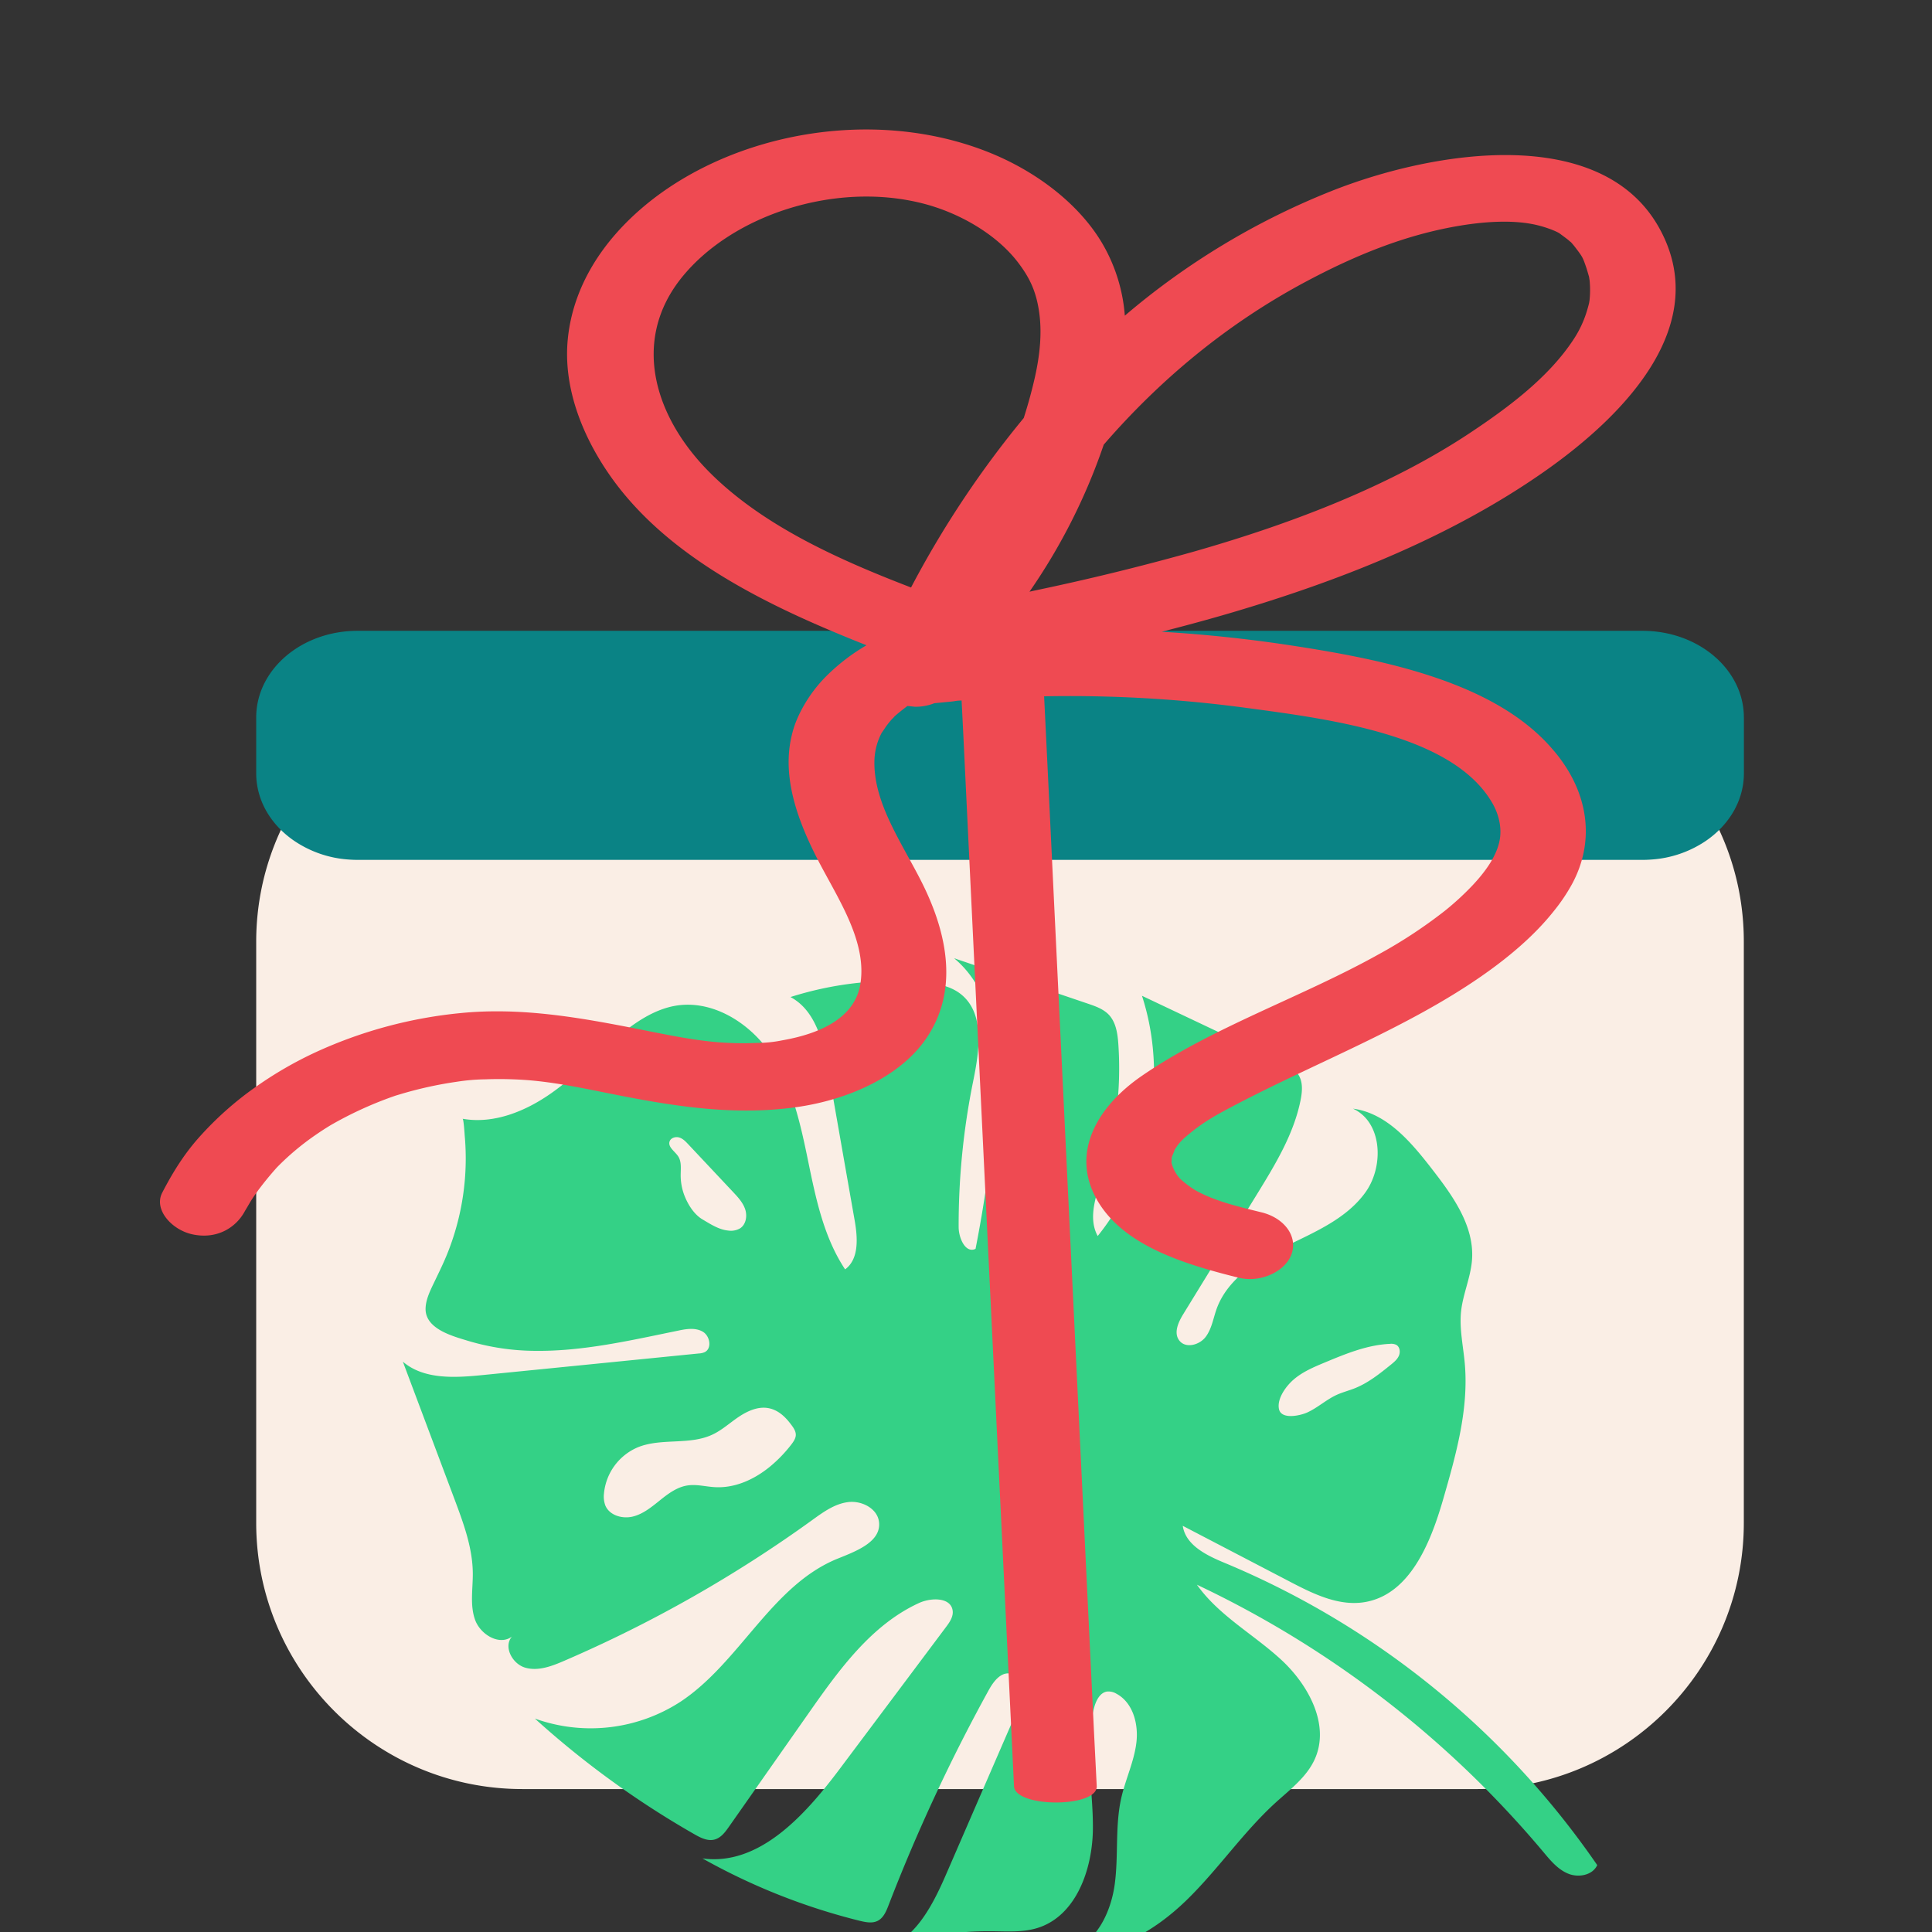<svg width="72" height="72" viewBox="0 0 72 72" fill="none" xmlns="http://www.w3.org/2000/svg"><rect x="0" y="0" width="72" height="72" fill="#333333" stroke="none"/><g clip-path="url(#a)"><path d="M64.784 33.084c-.933-4.506-4.933-7.903-9.715-7.903H19.467c-4.781 0-8.78 3.4-9.714 7.903a9.945 9.945 0 0 0-.205 2.015v21.656c0 5.466 4.449 9.918 9.919 9.918h35.6c5.47 0 9.92-4.451 9.92-9.918V35.099a9.953 9.953 0 0 0-.203-2.015z" fill="#FAEEE5"/><path d="M53.361 43.56c-.776-1-1.683-2.079-2.939-2.243 1.09.5 1.165 2.138.467 3.114-.698.977-1.867 1.473-2.944 2-1.078.528-2.2 1.22-2.606 2.35-.126.353-.181.743-.409 1.043-.228.299-.73.436-.97.147-.24-.29-.045-.705.148-1.016.915-1.49 1.83-2.979 2.747-4.467.676-1.101 1.365-2.233 1.616-3.5.06-.305.089-.64-.067-.91s-.437-.403-.708-.533l-5.138-2.435c.977 3.008.333 6.49-1.65 8.953-.362-.66-.075-1.467.158-2.184.517-1.598.725-3.28.612-4.957-.027-.4-.087-.833-.369-1.12-.2-.2-.476-.3-.744-.391l-5.009-1.7c1.64 1.362 1.71 3.822 1.51 5.942a49.927 49.927 0 0 1-.71 4.888c-.373.18-.63-.4-.63-.815-.004-1.822.177-3.64.54-5.425.231-1.134.448-2.534-.46-3.254-.411-.324-.958-.409-1.48-.45a12.753 12.753 0 0 0-4.867.56c.946.503 1.229 1.698 1.414 2.753.325 1.856.65 3.711.977 5.566.113.646.172 1.44-.355 1.83-.788-1.186-1.087-2.619-1.373-4.011-.286-1.393-.595-2.828-1.389-4.006-.793-1.178-2.205-2.062-3.604-1.8-.698.133-1.318.523-1.876.962-.928.734-1.738 1.605-2.703 2.285-.965.68-2.15 1.163-3.31.957.04.007.075.582.08.645a9.506 9.506 0 0 1-.618 4.302c-.15.386-.333.755-.512 1.129-.149.31-.323.651-.33 1-.013.767 1.035 1.033 1.615 1.21a8.856 8.856 0 0 0 2.442.363c1.805.025 3.583-.39 5.352-.752.308-.067.649-.12.921.038.272.159.352.63.067.765a.621.621 0 0 1-.218.047c-2.693.27-5.385.539-8.078.807-1.021.102-2.17.167-2.948-.502l1.926 5.129c.333.89.672 1.8.681 2.752.005.585-.113 1.19.085 1.74s.906.975 1.374.624c-.329.377.014 1.02.495 1.159.48.139.99-.055 1.449-.254a48.729 48.729 0 0 0 9.244-5.245c.411-.298.843-.612 1.347-.672.504-.06 1.09.241 1.145.746.081.734-.842 1.08-1.525 1.355-2.477.993-3.65 3.867-5.875 5.34a6.148 6.148 0 0 1-5.426.627 33.887 33.887 0 0 0 5.949 4.313c.224.128.477.257.729.2.251-.058.414-.28.56-.489l2.99-4.261c1.116-1.591 2.316-3.255 4.082-4.067.455-.21 1.187-.22 1.259.276.034.227-.112.438-.25.621a7333.67 7333.67 0 0 1-3.977 5.308c-1.279 1.704-2.985 3.6-5.096 3.311a23.514 23.514 0 0 0 5.866 2.326c.22.053.462.102.664 0 .216-.11.318-.355.404-.579a65.304 65.304 0 0 1 3.73-8.012c.173-.315.437-.676.792-.627.549.076.483.892.263 1.4l-2.635 6.075c-.462 1.067-1.057 2.25-2.084 2.701a12.088 12.088 0 0 1 3.792-.571c.564.005 1.143.048 1.684-.118 1.446-.444 2.059-2.181 2.074-3.694.014-1.513-.348-3.059.046-4.52.07-.26.211-.557.48-.6a.576.576 0 0 1 .351.081c.623.334.832 1.145.741 1.844-.09.7-.404 1.35-.56 2.038-.237 1.048-.1 2.145-.243 3.21-.143 1.064-.69 2.203-1.718 2.517 1.637.17 3.2-.76 4.383-1.906 1.182-1.147 2.111-2.533 3.328-3.643.544-.494 1.162-.955 1.462-1.625.573-1.276-.234-2.768-1.266-3.714-1.032-.946-2.318-1.64-3.127-2.783a38.113 38.113 0 0 1 12.91 9.959c.266.319.543.654.928.81.385.157.908.058 1.08-.32a31.606 31.606 0 0 0-13.873-11.258c-.678-.28-1.467-.66-1.573-1.386l4 2.085c.867.453 1.817.92 2.783.758 1.678-.283 2.451-2.2 2.922-3.835.476-1.65.957-3.348.805-5.059-.058-.65-.207-1.3-.137-1.947.07-.648.363-1.276.408-1.934.084-1.257-.726-2.376-1.498-3.37zM29.474 53.854a5.095 5.095 0 0 1-.8.82c-.577.466-1.292.794-2.047.747-.338-.02-.675-.114-1.008-.062-.393.06-.726.312-1.036.562-.31.249-.628.51-1.014.6-.387.089-.861-.051-1.011-.419a.959.959 0 0 1-.05-.44 2.08 2.08 0 0 1 1.28-1.733c.871-.344 1.905-.067 2.754-.462.362-.167.66-.446.99-.666.33-.221.73-.4 1.12-.321.392.08.663.373.88.677.201.284.144.438-.058.697zm-1.703-8.786c.082.248.032.561-.186.706a.674.674 0 0 1-.44.086c-.353-.032-.667-.24-.965-.416-.321-.19-.55-.566-.68-.907a2.098 2.098 0 0 1-.133-.74c0-.24.039-.501-.092-.702-.123-.189-.394-.347-.32-.56.047-.133.224-.185.36-.143.137.042.24.152.337.255l1.674 1.782c.178.19.362.389.445.639zm24.362 5.455c-.059.138-.18.238-.297.333-.417.338-.843.678-1.342.879-.224.089-.46.148-.68.248-.384.176-.703.474-1.086.651-.257.12-.988.291-1.067-.133-.072-.388.272-.849.542-1.083.338-.295.759-.471 1.174-.644.778-.324 1.574-.653 2.416-.692a.436.436 0 0 1 .245.038c.13.077.155.264.095.403z" fill="#34D186"/><path d="M64.99 26.737v2.082c0 1.017-.553 1.925-1.414 2.516a4.108 4.108 0 0 1-2.027.697c-.11.008-.222.013-.334.013H13.323c-.112 0-.226-.005-.333-.013a4.106 4.106 0 0 1-2.029-.699c-.863-.591-1.413-1.499-1.413-2.516v-2.08c0-1.784 1.69-3.228 3.775-3.228h47.891c2.084 0 3.775 1.444 3.775 3.228z" fill="#0A8385"/><path d="M46.148 22.757c4.101-1.226 8.022-2.83 11.333-5.134 3.24-2.253 6.304-5.606 4.356-9.122-2.15-3.88-8.36-2.908-12.196-1.39a27.56 27.56 0 0 0-7.722 4.653 6.253 6.253 0 0 0-.807-2.635c-.86-1.502-2.501-2.772-4.372-3.496-4.26-1.65-9.445-.666-12.674 2-1.66 1.373-2.71 3.087-2.904 4.984-.179 1.755.489 3.546 1.55 5.075 1.85 2.667 4.937 4.413 8.26 5.815.437.186.878.364 1.32.54a7.427 7.427 0 0 0-1.48 1.133 5.22 5.22 0 0 0-1.07 1.533 3.669 3.669 0 0 0-.239.706c-.374 1.562.24 3.2.986 4.644.316.61.69 1.243 1 1.892.423.888.722 1.803.574 2.718-.2 1.22-1.41 1.834-2.904 2.096a4.76 4.76 0 0 1-.949.098c-.46.02-.92.013-1.379-.02-1.045-.08-2.074-.306-3.088-.505-2.144-.423-4.313-.805-6.53-.592a16.81 16.81 0 0 0-5.428 1.454c-.783.361-1.532.793-2.237 1.29a12.29 12.29 0 0 0-2.157 1.923c-.56.634-.974 1.315-1.345 2.03-.327.63.356 1.386 1.119 1.552.914.2 1.634-.244 1.966-.874.028-.044.171-.288.2-.339a5.34 5.34 0 0 1 .21-.313c.042-.06.085-.122.13-.18a12.1 12.1 0 0 1 .65-.788 9.733 9.733 0 0 1 1.456-1.22c.183-.126.37-.248.561-.362a14.03 14.03 0 0 1 2.263-1.043c.19-.067.114-.04.358-.114a14.567 14.567 0 0 1 2.057-.451 7.579 7.579 0 0 1 1.075-.092 14.452 14.452 0 0 1 1.54.028c1.1.084 2.184.322 3.253.534 2.245.445 4.467.8 6.78.477 1.95-.272 3.873-1.14 4.84-2.543 1.023-1.48.895-3.187.318-4.76a10.15 10.15 0 0 0-.289-.7c-.72-1.58-1.986-3.188-1.946-4.904a2.342 2.342 0 0 1 .273-1.048c.022-.024.148-.22.173-.252.052-.073.112-.142.168-.212.018-.024.134-.133.134-.144.14-.126.329-.274.484-.39l.284.03c.247.002.491-.043.72-.133.2-.019.395-.037.592-.057a2.28 2.28 0 0 0 .2-.026c.067-.012.141-.013.212-.017a49.384 49.384 0 0 1 10.606.273c1.66.223 3.676.486 5.44 1.047 1.612.51 3.013 1.267 3.726 2.475.244.41.387.933.283 1.44-.12.59-.55 1.172-1.017 1.666-.324.34-.672.659-1.04.952a17.947 17.947 0 0 1-2.457 1.612c-2.849 1.588-6.173 2.706-8.813 4.522-1.693 1.163-2.641 2.875-1.693 4.585s3.194 2.418 5.303 2.939c.825.203 1.746-.242 1.968-.883.238-.68-.289-1.35-1.118-1.553-.85-.21-1.718-.409-2.458-.818a3.735 3.735 0 0 1-.58-.437 1.39 1.39 0 0 1-.32-.6s.015-.177 0-.133l.019-.084c.012-.04.12-.284.087-.234.173-.302.338-.44.584-.642.594-.488 1.118-.756 1.84-1.134 3-1.555 6.253-2.808 8.971-4.684 1.035-.714 2.013-1.534 2.745-2.458a6.71 6.71 0 0 0 .697-1.038c.8-1.506.616-3.15-.4-4.566a5.143 5.143 0 0 0-.315-.4c-1.112-1.316-2.764-2.174-4.6-2.772-1.629-.533-3.404-.856-5.067-1.112a52.817 52.817 0 0 0-4.925-.525l.134-.035c.912-.234 1.82-.482 2.721-.752zm-5.015-6.186c2.06-2.379 4.559-4.494 7.57-6.094 1.747-.929 3.626-1.722 5.702-2.066.872-.145 1.861-.218 2.688-.062.37.067.808.22 1.015.34 0 0 .242.177.33.248.011.008.09.08.11.092.066.073.127.148.184.224.246.32.259.361.366.666.033.088.1.326.122.4.004.033.019.124.019.124a3.638 3.638 0 0 1-.002.752c-.006.035-.015.096-.019.11a5.404 5.404 0 0 1-.087.312 4.02 4.02 0 0 1-.484 1.024c-.907 1.39-2.383 2.512-3.888 3.508-2.987 1.98-6.666 3.384-10.319 4.422a89.64 89.64 0 0 1-5.895 1.44l-.179.04a22.158 22.158 0 0 0 2.767-5.48zm-14.556 1.162c-2.196-2.116-3.082-5.034-1.159-7.405 1.873-2.31 5.68-3.565 8.927-2.757 1.425.354 2.81 1.18 3.594 2.21.43.564.662 1.056.776 1.777.133.834.034 1.7-.153 2.526-.114.502-.252 1-.41 1.494a36.822 36.822 0 0 0-4.2 6.316c-2.749-1.055-5.433-2.283-7.375-4.16z" fill="#EF4A52"/><path d="M40.872 66.565a.298.298 0 0 1-.015.108c-.219.667-2.767.667-3.044 0a.342.342 0 0 1-.024-.108l-.102-2.128-.347-7.188a210729.231 210729.231 0 0 1-1.438-29.83c-.022-.439-.043-.88-.067-1.32l-.042-.916c-.011-.222-.023-.444-.033-.667-.039-.813 3.044-.81 3.083 0l.032.667.036.76.072 1.476c.104 2.139.207 4.277.309 6.416l.006.12 1.467 30.484.107 2.126z" fill="#EF4A52"/></g><defs><clipPath id="a"><path fill="#fff" d="M0 0h72v72H0z"/></clipPath></defs></svg>